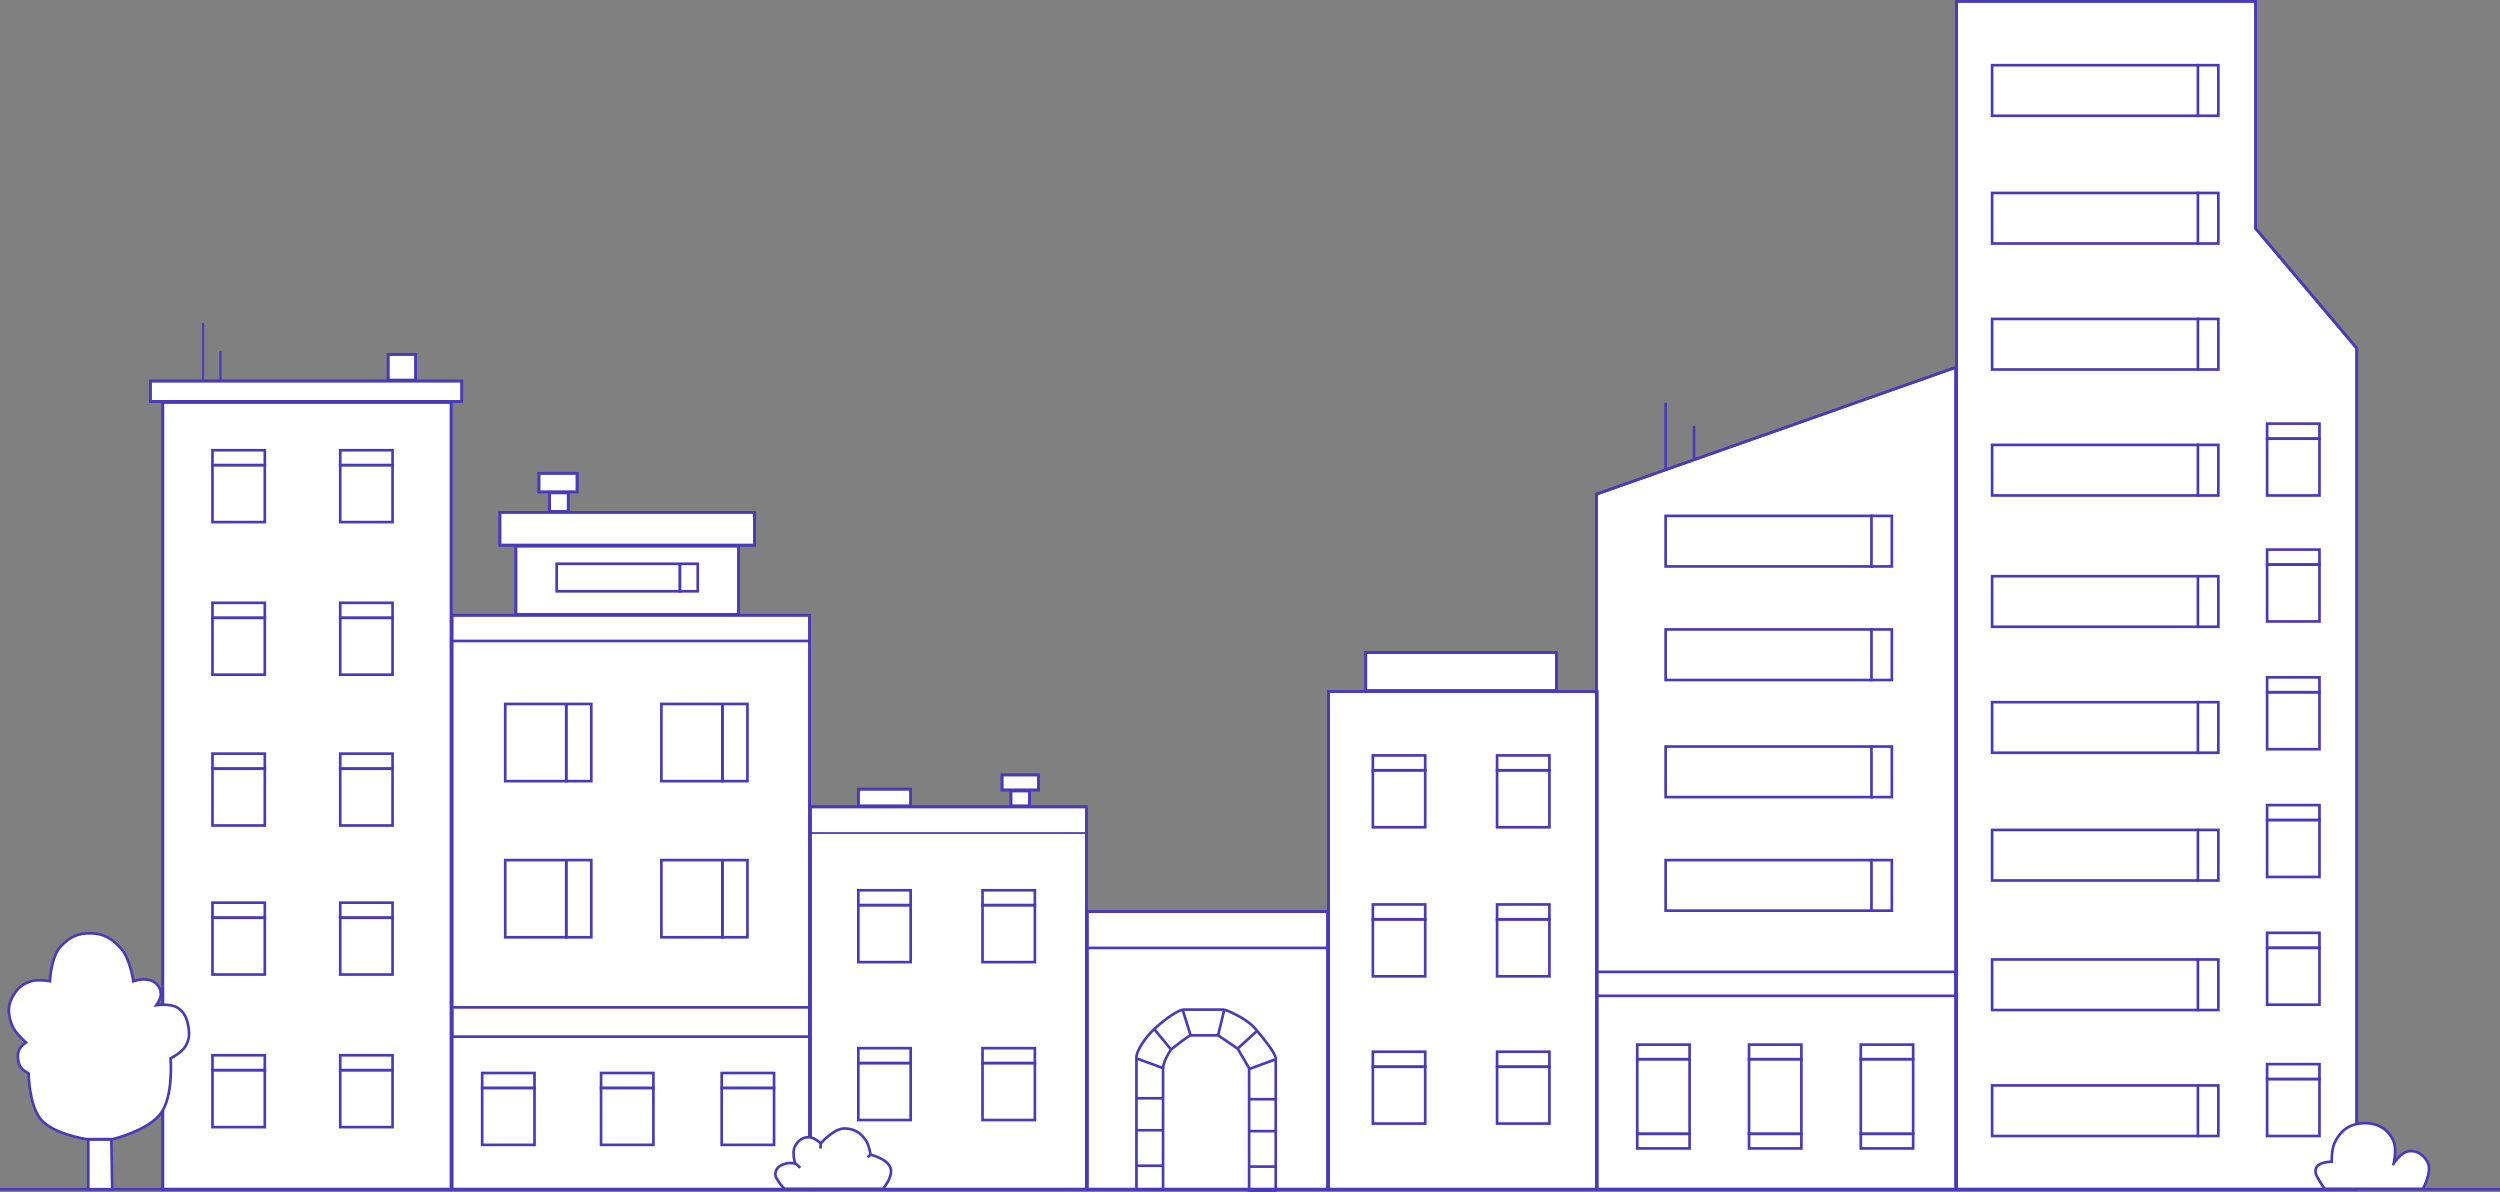 <svg width="1409" height="672" viewBox="0 0 1409 672" fill="none" xmlns="http://www.w3.org/2000/svg">
<rect x="0" y="0" width="1409" height="672" fill="#808080" stroke="none"/>
<rect x="91.75" y="226.75" width="162.5" height="443.5" fill="white" stroke="#4939BB" stroke-width="1.5"/>
<rect x="254.75" y="346.75" width="201.5" height="323.5" fill="white" stroke="#4939BB" stroke-width="1.5"/>
<rect x="456.75" y="454.75" width="155.5" height="215.5" fill="white" stroke="#4939BB" stroke-width="1.5"/>
<rect x="612.75" y="513.75" width="135.5" height="156.5" fill="white" stroke="#4939BB" stroke-width="1.5"/>
<rect x="84.75" y="214.75" width="175.5" height="11.5" fill="white" stroke="#4939BB" stroke-width="1.5"/>
<line x1="114.5" y1="214" x2="114.5" y2="182" stroke="#4939BB"/>
<line x1="124.25" y1="214.06" x2="124.25" y2="197.965" stroke="#4939BB"/>
<rect x="218.75" y="199.75" width="15.5" height="14.5" fill="white" stroke="#4939BB" stroke-width="1.5"/>
<rect x="290.75" y="307.75" width="125.5" height="38.5" fill="white" stroke="#4939BB" stroke-width="1.5"/>
<rect x="281.75" y="288.75" width="143.5" height="18.5" fill="white" stroke="#4939BB" stroke-width="1.5"/>
<rect x="309.75" y="277.75" width="10.5" height="10.5" fill="white" stroke="#4939BB" stroke-width="1.5"/>
<rect x="303.75" y="266.75" width="21.5" height="10.5" fill="white" stroke="#4939BB" stroke-width="1.5"/>
<rect x="483.75" y="444.75" width="29.5" height="9.5" fill="white" stroke="#4939BB" stroke-width="1.5"/>
<rect x="569.75" y="445.75" width="10.5" height="8.5" fill="white" stroke="#4939BB" stroke-width="1.5"/>
<rect x="564.75" y="436.75" width="20.5" height="8.5" fill="white" stroke="#4939BB" stroke-width="1.5"/>
<rect x="748.75" y="389.75" width="151.5" height="280.5" fill="white" stroke="#4939BB" stroke-width="1.5"/>
<rect x="769.75" y="367.75" width="107.5" height="21.5" fill="white" stroke="#4939BB" stroke-width="1.5"/>
<path d="M1102.25 278V670.25H899.75V278.531L1102.25 207.06V278Z" fill="white" stroke="#4939BB" stroke-width="1.5"/>
<line x1="1238.75" y1="36" x2="1238.75" y2="66" stroke="#4939BB" stroke-width="1.5"/>
<line x1="1238.75" y1="108" x2="1238.75" y2="138" stroke="#4939BB" stroke-width="1.5"/>
<line x1="1238.75" y1="179" x2="1238.75" y2="209" stroke="#4939BB" stroke-width="1.5"/>
<line x1="1238.75" y1="250" x2="1238.75" y2="280" stroke="#4939BB" stroke-width="1.5"/>
<line x1="1238.75" y1="324" x2="1238.75" y2="354" stroke="#4939BB" stroke-width="1.5"/>
<line x1="1238.75" y1="395" x2="1238.75" y2="425" stroke="#4939BB" stroke-width="1.5"/>
<line x1="1238.75" y1="467" x2="1238.75" y2="497" stroke="#4939BB" stroke-width="1.5"/>
<line x1="1238.75" y1="540" x2="1238.75" y2="570" stroke="#4939BB" stroke-width="1.5"/>
<line x1="1238.75" y1="611" x2="1238.75" y2="641" stroke="#4939BB" stroke-width="1.5"/>
<path d="M1328.25 196.274V670.25H1102.75V0.75H1271.25V128.5V128.774L1271.43 128.984L1328.25 196.274Z" fill="white" stroke="#4939BB" stroke-width="1.5"/>
<rect x="91.75" y="226.75" width="162.5" height="443.5" stroke="#4939BB" stroke-width="1.5"/>
<rect x="254.75" y="346.75" width="201.5" height="323.5" stroke="#4939BB" stroke-width="1.5"/>
<rect x="456.75" y="454.75" width="155.5" height="215.5" stroke="#4939BB" stroke-width="1.5"/>
<rect x="612.75" y="513.75" width="135.5" height="156.5" stroke="#4939BB" stroke-width="1.5"/>
<rect x="284.75" y="396.75" width="48.5" height="43.5" stroke="#4939BB" stroke-width="1.5"/>
<rect x="938.75" y="290.75" width="127.5" height="28.5" stroke="#4939BB" stroke-width="1.5"/>
<rect x="1122.75" y="36.75" width="127.5" height="28.5" stroke="#4939BB" stroke-width="1.5"/>
<rect x="1122.75" y="108.75" width="127.5" height="28.5" stroke="#4939BB" stroke-width="1.5"/>
<rect x="1122.75" y="179.75" width="127.5" height="28.5" stroke="#4939BB" stroke-width="1.5"/>
<rect x="1122.75" y="250.75" width="127.5" height="28.5" stroke="#4939BB" stroke-width="1.5"/>
<rect x="1122.75" y="324.75" width="127.5" height="28.5" stroke="#4939BB" stroke-width="1.5"/>
<rect x="1122.75" y="395.75" width="127.5" height="28.5" stroke="#4939BB" stroke-width="1.5"/>
<rect x="1122.75" y="467.75" width="127.5" height="28.5" stroke="#4939BB" stroke-width="1.5"/>
<rect x="1122.75" y="540.75" width="127.5" height="28.5" stroke="#4939BB" stroke-width="1.5"/>
<rect x="1122.75" y="611.75" width="127.5" height="28.5" stroke="#4939BB" stroke-width="1.5"/>
<rect x="938.75" y="354.75" width="127.5" height="28.5" stroke="#4939BB" stroke-width="1.5"/>
<rect x="938.75" y="420.75" width="127.5" height="28.5" stroke="#4939BB" stroke-width="1.5"/>
<rect x="938.75" y="484.75" width="127.5" height="28.5" stroke="#4939BB" stroke-width="1.5"/>
<rect x="284.75" y="484.75" width="48.5" height="43.5" stroke="#4939BB" stroke-width="1.5"/>
<rect x="372.75" y="396.75" width="48.5" height="43.5" stroke="#4939BB" stroke-width="1.5"/>
<rect x="372.75" y="484.75" width="48.5" height="43.5" stroke="#4939BB" stroke-width="1.5"/>
<rect x="313.75" y="317.75" width="79.5" height="15.5" stroke="#4939BB" stroke-width="1.5"/>
<line x1="319.175" y1="441" x2="319.175" y2="397" stroke="#4939BB" stroke-width="1.65"/>
<line x1="319.175" y1="529" x2="319.175" y2="485" stroke="#4939BB" stroke-width="1.65"/>
<line x1="407.175" y1="441" x2="407.175" y2="397" stroke="#4939BB" stroke-width="1.65"/>
<line x1="383.175" y1="334" x2="383.175" y2="318" stroke="#4939BB" stroke-width="1.65"/>
<line x1="407.175" y1="529" x2="407.175" y2="485" stroke="#4939BB" stroke-width="1.65"/>
<rect x="119.75" y="253.75" width="29.5" height="40.5" stroke="#4939BB" stroke-width="1.5"/>
<line x1="119" y1="262.175" x2="150" y2="262.175" stroke="#4939BB" stroke-width="1.65"/>
<rect x="191.75" y="253.75" width="29.5" height="40.5" stroke="#4939BB" stroke-width="1.5"/>
<line x1="191" y1="262.175" x2="222" y2="262.175" stroke="#4939BB" stroke-width="1.65"/>
<rect x="271.75" y="604.75" width="29.5" height="40.5" stroke="#4939BB" stroke-width="1.5"/>
<line x1="271" y1="613.175" x2="302" y2="613.175" stroke="#4939BB" stroke-width="1.65"/>
<rect x="338.75" y="604.75" width="29.5" height="40.5" stroke="#4939BB" stroke-width="1.5"/>
<line x1="338" y1="613.175" x2="369" y2="613.175" stroke="#4939BB" stroke-width="1.65"/>
<rect x="406.75" y="604.75" width="29.5" height="40.5" stroke="#4939BB" stroke-width="1.5"/>
<line x1="406" y1="613.175" x2="437" y2="613.175" stroke="#4939BB" stroke-width="1.65"/>
<rect x="483.75" y="501.75" width="29.5" height="40.5" stroke="#4939BB" stroke-width="1.5"/>
<rect x="773.75" y="425.75" width="29.5" height="40.5" stroke="#4939BB" stroke-width="1.5"/>
<rect x="773.75" y="509.75" width="29.5" height="40.5" stroke="#4939BB" stroke-width="1.5"/>
<rect x="773.75" y="592.75" width="29.5" height="40.5" stroke="#4939BB" stroke-width="1.5"/>
<rect x="843.75" y="425.75" width="29.5" height="40.5" stroke="#4939BB" stroke-width="1.5"/>
<rect x="843.75" y="509.75" width="29.5" height="40.5" stroke="#4939BB" stroke-width="1.5"/>
<rect x="1277.75" y="238.75" width="29.5" height="40.5" stroke="#4939BB" stroke-width="1.5"/>
<rect x="1277.75" y="309.75" width="29.5" height="40.5" stroke="#4939BB" stroke-width="1.5"/>
<rect x="1277.75" y="381.75" width="29.5" height="40.5" stroke="#4939BB" stroke-width="1.5"/>
<rect x="1277.75" y="453.75" width="29.5" height="40.5" stroke="#4939BB" stroke-width="1.5"/>
<rect x="1277.75" y="525.75" width="29.5" height="40.5" stroke="#4939BB" stroke-width="1.5"/>
<rect x="1277.75" y="599.75" width="29.5" height="40.5" stroke="#4939BB" stroke-width="1.5"/>
<rect x="843.75" y="592.75" width="29.5" height="40.5" stroke="#4939BB" stroke-width="1.5"/>
<rect x="922.75" y="588.75" width="29.5" height="58.5" stroke="#4939BB" stroke-width="1.5"/>
<rect x="985.75" y="588.75" width="29.5" height="58.5" stroke="#4939BB" stroke-width="1.5"/>
<rect x="1048.75" y="588.75" width="29.5" height="58.5" stroke="#4939BB" stroke-width="1.5"/>
<line x1="483" y1="510.175" x2="514" y2="510.175" stroke="#4939BB" stroke-width="1.65"/>
<line x1="773" y1="434.175" x2="804" y2="434.175" stroke="#4939BB" stroke-width="1.65"/>
<line x1="773" y1="518.175" x2="804" y2="518.175" stroke="#4939BB" stroke-width="1.65"/>
<line x1="773" y1="601.175" x2="804" y2="601.175" stroke="#4939BB" stroke-width="1.65"/>
<line x1="843" y1="434.175" x2="874" y2="434.175" stroke="#4939BB" stroke-width="1.65"/>
<line x1="843" y1="518.175" x2="874" y2="518.175" stroke="#4939BB" stroke-width="1.65"/>
<line x1="1277" y1="247.175" x2="1308" y2="247.175" stroke="#4939BB" stroke-width="1.65"/>
<line x1="1277" y1="318.175" x2="1308" y2="318.175" stroke="#4939BB" stroke-width="1.65"/>
<line x1="1277" y1="390.175" x2="1308" y2="390.175" stroke="#4939BB" stroke-width="1.65"/>
<line x1="1277" y1="462.175" x2="1308" y2="462.175" stroke="#4939BB" stroke-width="1.65"/>
<line x1="1277" y1="534.175" x2="1308" y2="534.175" stroke="#4939BB" stroke-width="1.65"/>
<line x1="1277" y1="608.175" x2="1308" y2="608.175" stroke="#4939BB" stroke-width="1.65"/>
<line x1="843" y1="601.175" x2="874" y2="601.175" stroke="#4939BB" stroke-width="1.65"/>
<path d="M922 597H937.5H953" stroke="#4939BB" stroke-width="1.65"/>
<path d="M985 597H1000.5H1016" stroke="#4939BB" stroke-width="1.65"/>
<path d="M1048 597H1063.5H1079" stroke="#4939BB" stroke-width="1.65"/>
<path d="M922 639H937.5H953" stroke="#4939BB" stroke-width="1.65"/>
<path d="M985 639H1000.5H1016" stroke="#4939BB" stroke-width="1.65"/>
<path d="M1048 639H1063.5H1079" stroke="#4939BB" stroke-width="1.65"/>
<rect x="553.75" y="501.75" width="29.5" height="40.5" stroke="#4939BB" stroke-width="1.5"/>
<line x1="553" y1="510.175" x2="584" y2="510.175" stroke="#4939BB" stroke-width="1.65"/>
<rect x="483.75" y="590.75" width="29.5" height="40.5" stroke="#4939BB" stroke-width="1.5"/>
<line x1="483" y1="599.175" x2="514" y2="599.175" stroke="#4939BB" stroke-width="1.65"/>
<rect x="553.75" y="590.75" width="29.5" height="40.5" stroke="#4939BB" stroke-width="1.5"/>
<line x1="553" y1="599.175" x2="584" y2="599.175" stroke="#4939BB" stroke-width="1.65"/>
<rect x="191.75" y="339.75" width="29.5" height="40.5" stroke="#4939BB" stroke-width="1.5"/>
<line x1="191" y1="348.175" x2="222" y2="348.175" stroke="#4939BB" stroke-width="1.65"/>
<rect x="191.75" y="424.75" width="29.5" height="40.5" stroke="#4939BB" stroke-width="1.5"/>
<line x1="191" y1="433.175" x2="222" y2="433.175" stroke="#4939BB" stroke-width="1.65"/>
<rect x="191.75" y="508.75" width="29.5" height="40.5" stroke="#4939BB" stroke-width="1.5"/>
<line x1="191" y1="517.175" x2="222" y2="517.175" stroke="#4939BB" stroke-width="1.65"/>
<rect x="191.75" y="594.75" width="29.5" height="40.5" stroke="#4939BB" stroke-width="1.5"/>
<line x1="191" y1="603.175" x2="222" y2="603.175" stroke="#4939BB" stroke-width="1.65"/>
<rect x="119.75" y="594.75" width="29.5" height="40.5" stroke="#4939BB" stroke-width="1.5"/>
<line x1="119" y1="603.175" x2="150" y2="603.175" stroke="#4939BB" stroke-width="1.65"/>
<rect x="119.75" y="508.75" width="29.5" height="40.5" stroke="#4939BB" stroke-width="1.5"/>
<line x1="119" y1="517.175" x2="150" y2="517.175" stroke="#4939BB" stroke-width="1.65"/>
<rect x="119.75" y="424.75" width="29.5" height="40.5" stroke="#4939BB" stroke-width="1.5"/>
<line x1="119" y1="433.175" x2="150" y2="433.175" stroke="#4939BB" stroke-width="1.65"/>
<rect x="119.75" y="339.75" width="29.5" height="40.5" stroke="#4939BB" stroke-width="1.5"/>
<line x1="119" y1="348.175" x2="150" y2="348.175" stroke="#4939BB" stroke-width="1.65"/>
<rect x="84.75" y="214.75" width="175.5" height="11.5" stroke="#4939BB" stroke-width="1.5"/>
<rect x="254.75" y="567.75" width="201.5" height="16.5" stroke="#4939BB" stroke-width="1.5"/>
<line x1="114.5" y1="214" x2="114.5" y2="182" stroke="#4939BB"/>
<line x1="124.25" y1="214.06" x2="124.25" y2="197.965" stroke="#4939BB"/>
<rect x="218.75" y="199.75" width="15.5" height="14.5" stroke="#4939BB" stroke-width="1.5"/>
<line x1="254" y1="361.25" x2="457" y2="361.25" stroke="#4939BB" stroke-width="1.5"/>
<rect x="290.75" y="307.75" width="125.5" height="38.5" stroke="#4939BB" stroke-width="1.5"/>
<rect x="281.75" y="288.75" width="143.5" height="18.5" stroke="#4939BB" stroke-width="1.5"/>
<rect x="309.75" y="277.75" width="10.5" height="10.5" stroke="#4939BB" stroke-width="1.5"/>
<rect x="303.75" y="266.75" width="21.5" height="10.5" stroke="#4939BB" stroke-width="1.5"/>
<line x1="456" y1="469.5" x2="613" y2="469.5" stroke="#4939BB"/>
<rect x="483.75" y="444.75" width="29.5" height="9.5" stroke="#4939BB" stroke-width="1.5"/>
<rect x="569.75" y="445.75" width="10.5" height="8.5" stroke="#4939BB" stroke-width="1.5"/>
<rect x="564.75" y="436.75" width="20.5" height="8.5" stroke="#4939BB" stroke-width="1.5"/>
<line x1="613" y1="534.25" x2="749" y2="534.25" stroke="#4939BB" stroke-width="1.5"/>
<path d="M640.5 657V670.5H655.5V657M640.5 657H655.5M640.5 657V637M655.5 657V637M640.5 637H655.5M640.5 637V619M655.5 637V619M640.5 619V596.5L655.5 602V619M640.5 619H655.5" stroke="#4939BB" stroke-width="1.5"/>
<path d="M719 657.5V671H704V657.5M719 657.5H704M719 657.5V637.5M704 657.5V637.5M719 637.5H704M719 637.5V619.5M704 637.5V619.5M719 619.5V597L704 602.5V619.5M719 619.5H704" stroke="#4939BB" stroke-width="1.5"/>
<path d="M640.501 596C640.334 593 644.512 585.684 650.51 580M650.51 580L660.004 591.5M650.51 580C653.677 577 661.31 570.6 666.51 569M660.004 591.5C658.504 593.667 655.504 598.8 655.504 602M660.004 591.5C662.674 589.333 668.612 584.7 671.012 583.5M666.51 569L671.012 583.5M666.51 569H690.012M671.012 583.5H686.512M690.012 569L686.512 583.5M690.012 569C694.345 570.5 704.112 575 708.512 581M686.512 583.5L697.512 591M697.512 591L704.012 602M697.512 591L708.512 581M708.512 581C712.012 585.167 719 593.7 719 596.5" stroke="#4939BB" stroke-width="1.5"/>
<rect x="748.75" y="389.75" width="151.5" height="280.5" stroke="#4939BB" stroke-width="1.5"/>
<rect x="769.75" y="367.75" width="107.5" height="21.5" stroke="#4939BB" stroke-width="1.5"/>
<path d="M1102.25 278V670.25H899.75V278.531L1102.25 207.06V278Z" stroke="#4939BB" stroke-width="1.5"/>
<line x1="938.75" y1="227" x2="938.75" y2="265" stroke="#4939BB" stroke-width="1.5"/>
<line x1="954.75" y1="240" x2="954.75" y2="259" stroke="#4939BB" stroke-width="1.5"/>
<line x1="1054.75" y1="290" x2="1054.75" y2="320" stroke="#4939BB" stroke-width="1.5"/>
<line x1="1238.75" y1="36" x2="1238.75" y2="66" stroke="#4939BB" stroke-width="1.5"/>
<line x1="1238.75" y1="108" x2="1238.75" y2="138" stroke="#4939BB" stroke-width="1.5"/>
<line x1="1238.75" y1="179" x2="1238.75" y2="209" stroke="#4939BB" stroke-width="1.5"/>
<line x1="1238.75" y1="250" x2="1238.75" y2="280" stroke="#4939BB" stroke-width="1.5"/>
<line x1="1238.75" y1="324" x2="1238.75" y2="354" stroke="#4939BB" stroke-width="1.5"/>
<line x1="1238.75" y1="395" x2="1238.75" y2="425" stroke="#4939BB" stroke-width="1.5"/>
<line x1="1238.75" y1="467" x2="1238.75" y2="497" stroke="#4939BB" stroke-width="1.5"/>
<line x1="1238.75" y1="540" x2="1238.75" y2="570" stroke="#4939BB" stroke-width="1.5"/>
<line x1="1238.75" y1="611" x2="1238.75" y2="641" stroke="#4939BB" stroke-width="1.5"/>
<line x1="1054.75" y1="354" x2="1054.75" y2="384" stroke="#4939BB" stroke-width="1.5"/>
<line x1="1054.75" y1="420" x2="1054.75" y2="450" stroke="#4939BB" stroke-width="1.5"/>
<line x1="1054.75" y1="484" x2="1054.75" y2="514" stroke="#4939BB" stroke-width="1.5"/>
<rect x="899.75" y="547.75" width="202.5" height="13.5" stroke="#4939BB" stroke-width="1.5"/>
<path d="M1328.25 196.274V670.25H1102.75V0.75H1271.25V128.5V128.774L1271.43 128.984L1328.25 196.274Z" stroke="#4939BB" stroke-width="1.5"/>
<line y1="670.25" x2="1409" y2="670.25" stroke="#4939BB" stroke-width="1.5"/>
<path d="M48.635 642.006H63.635C63.635 642.006 83.552 637.153 90.635 627.506C97.912 617.595 96.135 596.506 96.135 596.506C96.135 596.506 102.535 593.258 104.635 589.506C106.753 585.722 106.9 582.773 106.135 578.506C105.302 573.857 104.065 570.625 100.135 568.006C96.206 565.386 88.135 566.506 88.135 566.506C88.135 566.506 90.635 563.044 90.635 560.506C90.635 557.967 89.929 556.302 88.135 554.506C86.214 552.581 84.341 552.276 81.635 552.006C79.08 551.75 75.135 553.006 75.135 553.006C75.135 553.006 73.357 540.198 68.135 534.506C63.118 529.036 58.557 526.145 51.135 526.006C43.88 525.87 39.072 528.188 34.135 533.506C28.715 539.345 28.135 553.006 28.135 553.006C28.135 553.006 21.555 551.8 17.635 553.006C13.231 554.36 10.735 556.2 8.135 560.006C4.266 565.67 4.237 571.079 6.635 577.506C8.384 582.191 14.635 587.506 14.635 587.506C14.635 587.506 12.065 589.311 11.135 591.006C10.086 592.92 9.965 594.329 10.135 596.506C10.314 598.784 10.732 600.202 12.135 602.006C13.335 603.547 16.135 605.006 16.135 605.006C16.135 605.006 16.315 623.003 23.135 631.006C30.17 639.26 48.635 642.006 48.635 642.006Z" fill="white" stroke="#4939BB" stroke-width="1.5"/>
<path d="M439.621 667.044C440.453 668.303 442.121 670 442.121 670H497.621C497.621 670 503.241 663.681 502 658.665C500.611 653.054 490.621 650.784 490.621 650.784C490.621 650.784 489.907 645.603 488.121 642.9C485.161 638.42 481.544 636.135 476.121 636.002C469.893 635.849 462.621 644.378 462.621 644.378C462.621 644.378 459.002 641.038 456.121 640.929C452.439 640.79 449.959 642.71 448.121 645.857C446.173 649.192 448.121 655.711 448.121 655.711C448.121 655.711 445.004 655.201 443.121 655.711C440.18 656.507 437.767 657.701 437.121 660.638C436.545 663.258 438.136 664.798 439.621 667.044Z" fill="white" stroke="#4939BB" stroke-width="1.5"/>
<path d="M490.5 650.782L489 652.26" stroke="#4939BB" stroke-width="1.5"/>
<path d="M448 655.709C448.4 655.709 450.167 657.351 451 658.173M462.5 644.376V647.333" stroke="#4939BB" stroke-width="1.5"/>
<path d="M1308.18 667.046C1308.85 668.263 1310.17 670 1310.17 670H1365.56C1365.56 670 1371.18 659.93 1368.06 654.737C1365.65 650.738 1362.26 648.286 1357.58 648.829C1353.31 649.324 1349.09 655.722 1349.09 655.722C1349.09 655.722 1350.89 647.88 1349.09 643.414C1346.09 635.968 1339.22 632.431 1331.13 633.074C1323.63 633.671 1318.7 637.611 1315.66 644.398C1313.99 648.128 1314.16 654.737 1314.16 654.737C1314.16 654.737 1307.45 654.695 1305.68 657.691C1303.76 660.957 1306.34 663.73 1308.18 667.046Z" fill="white"/>
<path d="M1349.09 655.722C1349.09 655.722 1350.89 647.88 1349.09 643.414C1346.09 635.968 1339.22 632.431 1331.13 633.074C1323.63 633.671 1318.7 637.611 1315.66 644.398C1313.99 648.128 1314.16 654.737 1314.16 654.737C1314.16 654.737 1307.45 654.695 1305.68 657.691C1303.76 660.957 1306.34 663.73 1308.18 667.046C1308.85 668.263 1310.17 670 1310.17 670H1365.56C1365.56 670 1371.18 659.93 1368.06 654.737C1365.65 650.738 1362.26 648.286 1357.58 648.829C1353.31 649.324 1349.09 655.722 1349.09 655.722ZM1349.09 655.722L1348.59 656.707" stroke="#4939BB" stroke-width="1.5"/>
<path d="M49.75 642.25H62.763L63.237 670.25H49.75V642.25Z" fill="white" stroke="#4939BB" stroke-width="1.5"/>
</svg>
